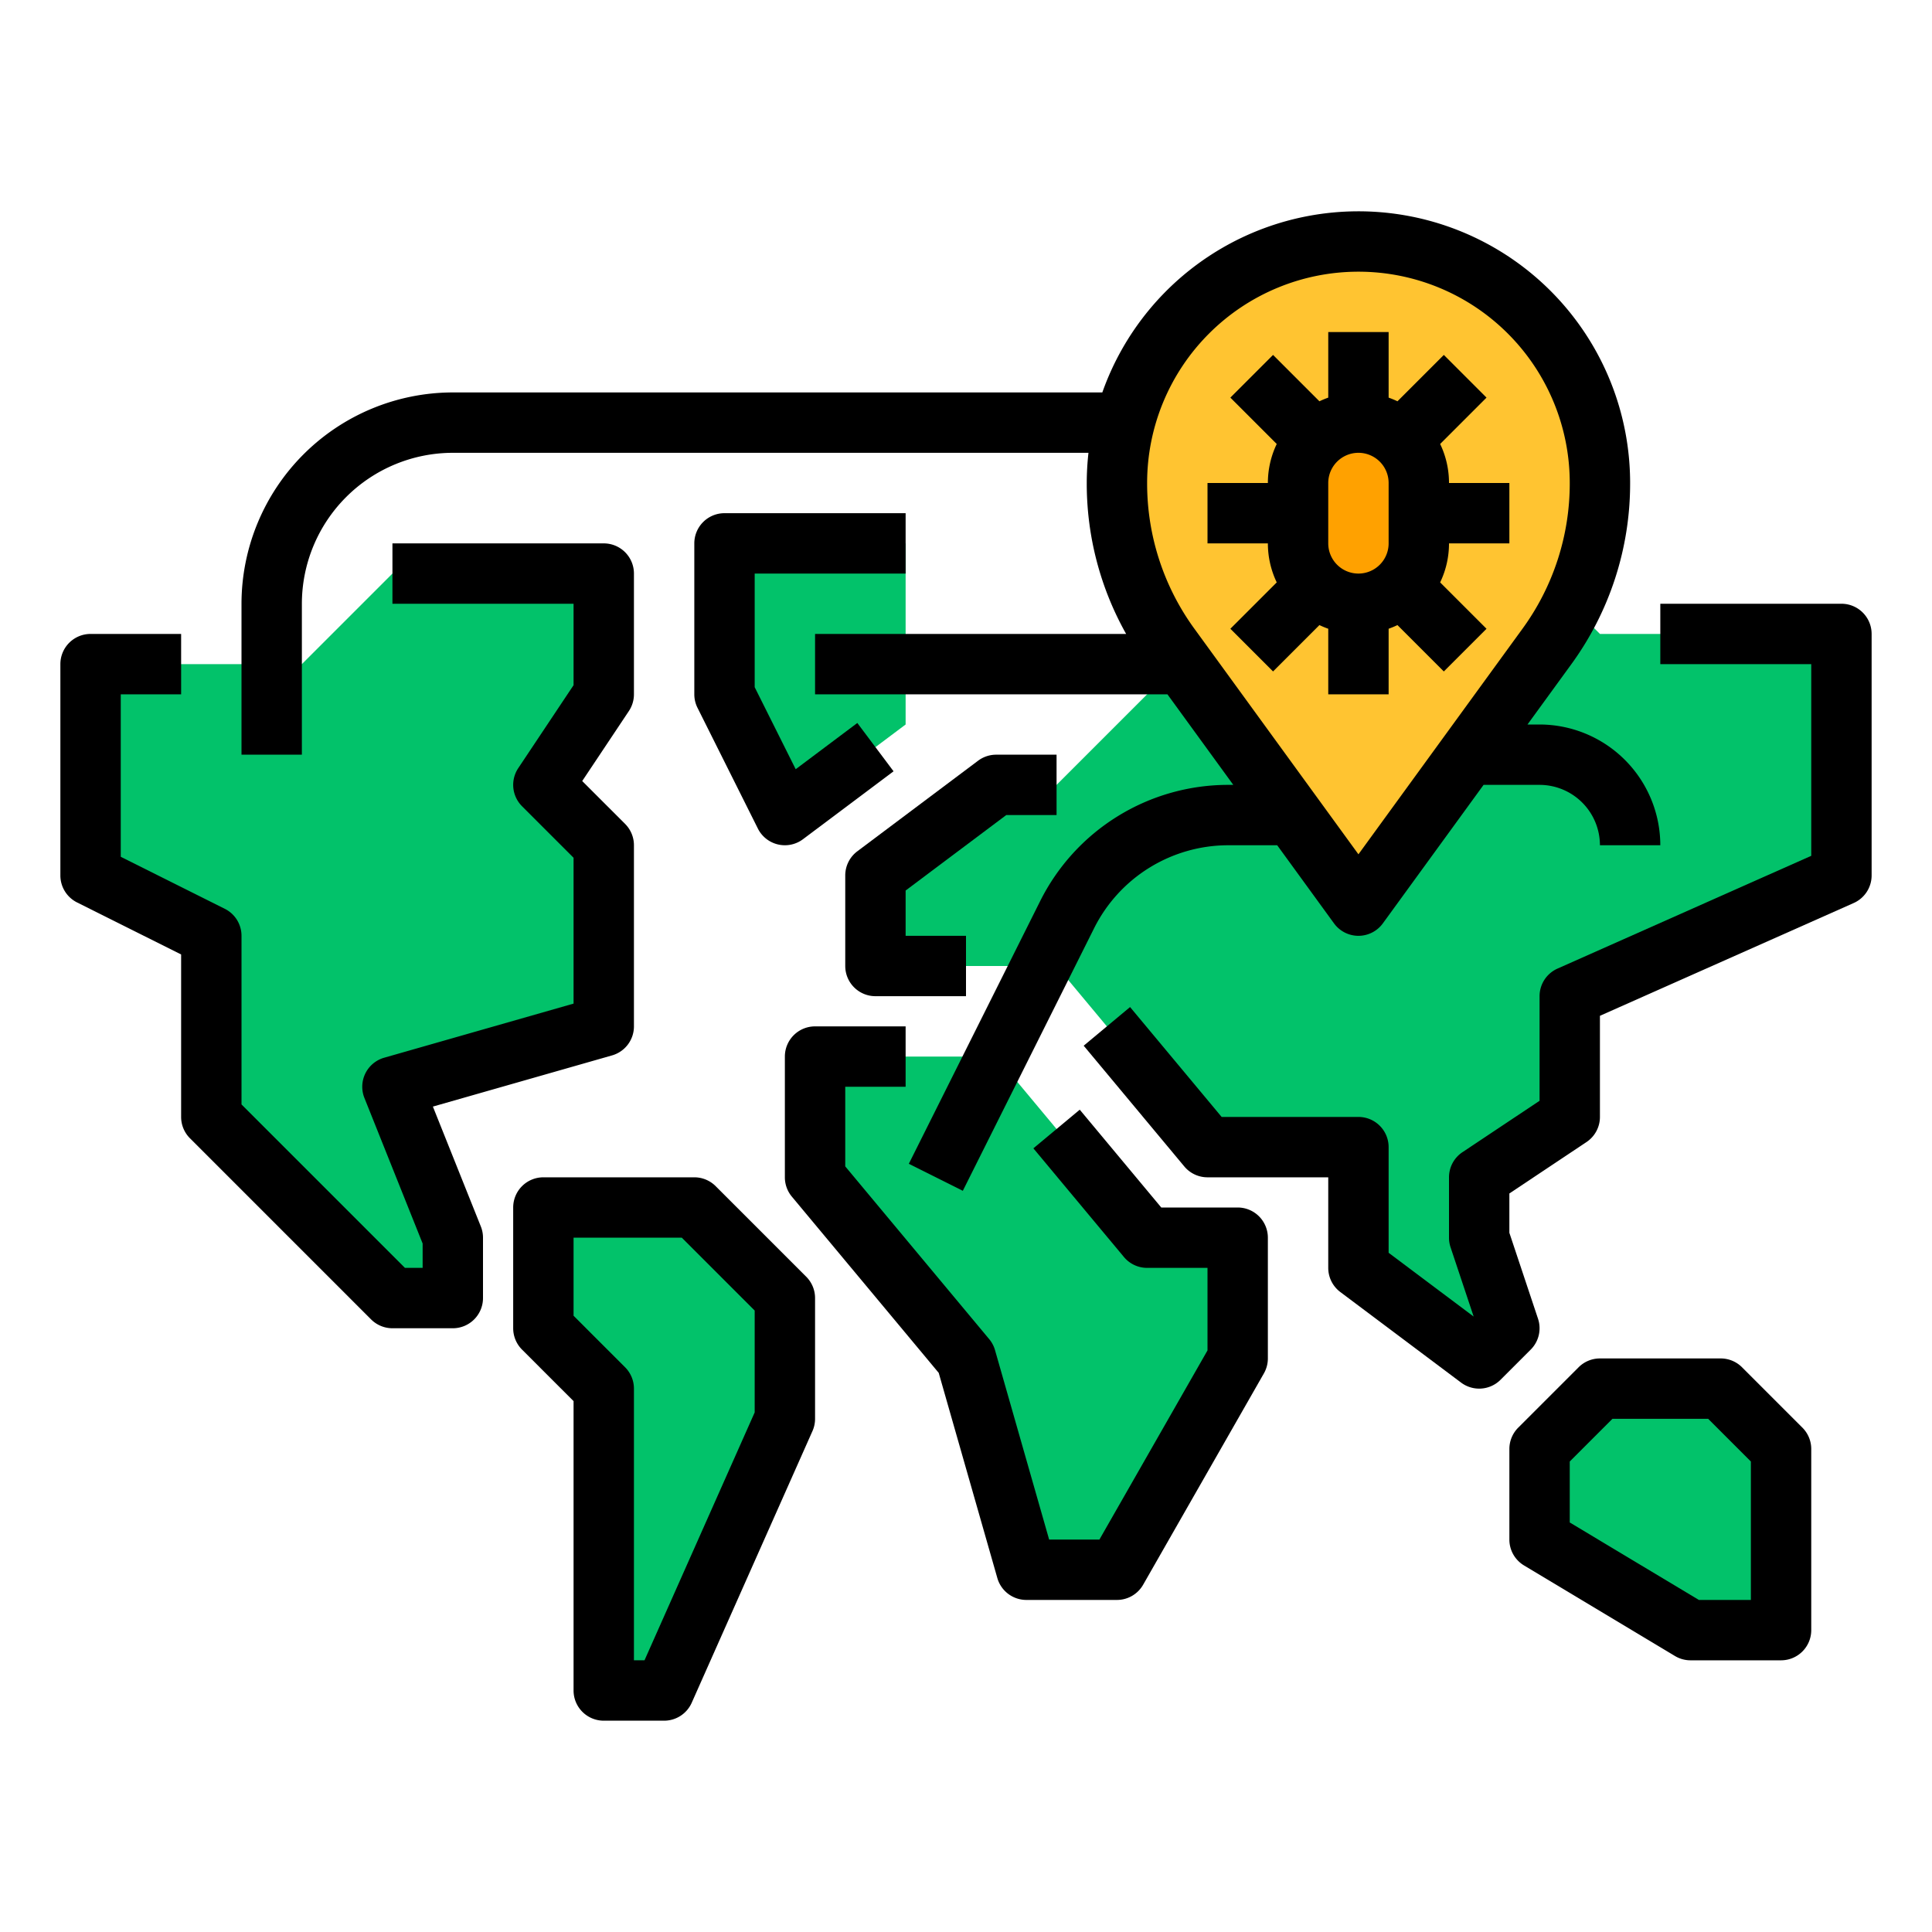 <svg id="filled_outline" height="512" viewBox="0 0 512 512" width="512" xmlns="http://www.w3.org/2000/svg" data-name="filled outline"><g fill="#02c26a"><path d="m440 168h48v64l-72 32v32l-24 16v16l8 24-8 8-32-24v-32h-40l-40-48h-48v-24l32-24h16l40-40h32l16-16h40l16 16z"/><path d="m24 232 32 16v48l48 48h16v-16l-16-40 56-16v-48l-16-16 16-24v-32h-56l-24 24h-56z"/><path d="m192 144v40l16 32 32-24v-48z"/><path d="m144 352 16 16v80h16l32-72v-32l-24-24h-40z"/><path d="m264 280 40 48h24v32l-32 56h-24l-16-56-40-48v-32z"/><path d="m408 384 16-16h32l16 16v48h-24l-40-24z"/></g><path d="m409.884 171.41-49.884 68.59-49.884-68.59a73.804 73.804 0 0 1 -14.116-43.41v-0a64 64 0 0 1 64-64h0a64 64 0 0 1 64 64v0a73.804 73.804 0 0 1 -14.116 43.41z" fill="#ffc431"/><rect fill="#ffa100" height="48" rx="16" width="32" x="344" y="112"/><path d="m48 184v-16h-24a8 8 0 0 0 -8 8v56a8 8 0 0 0 4.422 7.155l27.578 13.789v43.056a8.002 8.002 0 0 0 2.343 5.657l48 48a8.002 8.002 0 0 0 5.657 2.343h16a8 8 0 0 0 8-8v-16a7.997 7.997 0 0 0 -.572-2.971l-12.708-31.771 47.479-13.565a8.001 8.001 0 0 0 5.802-7.692v-48a8.002 8.002 0 0 0 -2.343-5.657l-11.363-11.362 12.362-18.543a8.002 8.002 0 0 0 1.344-4.437v-32a8 8 0 0 0 -8-8h-56v16h48v21.578l-14.656 21.984a8.001 8.001 0 0 0 .999 10.095l13.657 13.656v38.652l-50.198 14.342a8 8 0 0 0 -5.229 10.663l15.428 38.57v6.459h-4.687l-43.313-43.313v-44.687a8 8 0 0 0 -4.422-7.155l-27.578-13.789v-43.056z"/><path d="m240 152v-16h-48a8 8 0 0 0 -8 8v40a7.999 7.999 0 0 0 .845 3.578l16 32a8 8 0 0 0 11.955 2.822l24-18-9.6-12.801-16.332 12.249-10.868-21.737v-30.111z"/><path d="m144 312a8 8 0 0 0 -8 8v32a8.002 8.002 0 0 0 2.343 5.657l13.657 13.656v76.687a8 8 0 0 0 8 8h16a8.001 8.001 0 0 0 7.311-4.751l32-72a8.007 8.007 0 0 0 .689-3.249v-32a8.002 8.002 0 0 0 -2.343-5.657l-24-24a8.002 8.002 0 0 0 -5.657-2.343zm56 35.313v26.989l-29.199 65.697h-2.801v-72a8.002 8.002 0 0 0 -2.343-5.657l-13.657-13.656v-20.687h28.687z"/><path d="m328 320h-20.253l-21.602-25.921-12.291 10.242 24 28.8a7.999 7.999 0 0 0 6.145 2.879h16v21.876l-28.643 50.124h-13.323l-14.342-50.198a7.996 7.996 0 0 0 -1.547-2.923l-38.146-45.775v-21.104h16v-16h-24a8 8 0 0 0 -8 8v32a7.999 7.999 0 0 0 1.854 5.121l38.918 46.702 15.535 54.375a8.001 8.001 0 0 0 7.692 5.802h24a8 8 0 0 0 6.946-4.031l32-56a7.998 7.998 0 0 0 1.054-3.969v-32a8 8 0 0 0 -8-8z"/><path d="m266.667 216h13.333v-16h-16a8.001 8.001 0 0 0 -4.8 1.6l-32 24a8.002 8.002 0 0 0 -3.2 6.4v24a8 8 0 0 0 8 8h24v-16h-16v-12z"/><path d="m488 160h-48v16h40v50.801l-67.249 29.889a8.001 8.001 0 0 0 -4.751 7.311v27.719l-20.438 13.625a7.999 7.999 0 0 0 -3.562 6.656v16a8.015 8.015 0 0 0 .41 2.53l6.124 18.37-22.534-16.9v-28a8 8 0 0 0 -8-8h-36.253l-24.269-29.121-12.291 10.242 26.667 32a7.999 7.999 0 0 0 6.145 2.879h32v24a8.001 8.001 0 0 0 3.2 6.4l32 24a8.001 8.001 0 0 0 10.457-.743l8-8a8.002 8.002 0 0 0 1.933-8.188l-7.59-22.768v-10.421l20.438-13.625a7.999 7.999 0 0 0 3.562-6.656v-26.801l67.249-29.889a8.001 8.001 0 0 0 4.751-7.311v-64a8 8 0 0 0 -8-8z"/><path d="m443.884 438.86a8.008 8.008 0 0 0 4.116 1.14h24a8 8 0 0 0 8-8v-48a8.002 8.002 0 0 0 -2.343-5.657l-16-16a8.002 8.002 0 0 0 -5.657-2.343h-32a8.002 8.002 0 0 0 -5.657 2.343l-16 16a8.002 8.002 0 0 0 -2.343 5.657v24a8.002 8.002 0 0 0 3.884 6.86zm-27.884-51.547 11.313-11.313h25.373l11.314 11.313v36.687h-13.784l-34.216-20.529z"/><path d="m381.655 117.66 12.287-12.287-11.314-11.314-12.287 12.287a23.868 23.868 0 0 0 -2.34-.969v-17.376h-16v17.376a23.868 23.868 0 0 0 -2.34.969l-12.287-12.287-11.314 11.314 12.287 12.287a23.858 23.858 0 0 0 -2.345 10.34h-16v16h16a23.858 23.858 0 0 0 2.345 10.34l-12.287 12.287 11.314 11.314 12.287-12.287a23.868 23.868 0 0 0 2.34.969v17.376h16v-17.376a23.868 23.868 0 0 0 2.34-.969l12.287 12.287 11.314-11.314-12.287-12.287a23.858 23.858 0 0 0 2.345-10.34h16v-16h-16a23.858 23.858 0 0 0 -2.345-10.34zm-13.655 26.34a8 8 0 0 1 -16 0v-16a8 8 0 0 1 16 0z"/><path d="m432 128a71.994 71.994 0 0 0 -139.872-24h-172.128a56.063 56.063 0 0 0 -56 56v40h16v-40a40.046 40.046 0 0 1 40-40h168.455a72.39 72.39 0 0 0 -.455 8 81.219 81.219 0 0 0 10.437 40h-82.437v16h93.381l17.455 24h-1.17a55.694 55.694 0 0 0 -50.088 30.956l-34.733 69.466 14.311 7.156 34.733-69.466a39.781 39.781 0 0 1 35.777-22.112h12.806l15.058 20.705a7.999 7.999 0 0 0 12.939 0l26.695-36.705h14.835a16.018 16.018 0 0 1 16 16h16a32.037 32.037 0 0 0 -32-32h-3.199l11.553-15.885a81.291 81.291 0 0 0 15.646-48.115zm-28.586 38.703v.001l-43.414 59.694-43.414-59.695a65.389 65.389 0 0 1 -12.586-38.703 56 56 0 0 1 112 0 65.389 65.389 0 0 1 -12.586 38.703z"/></svg>